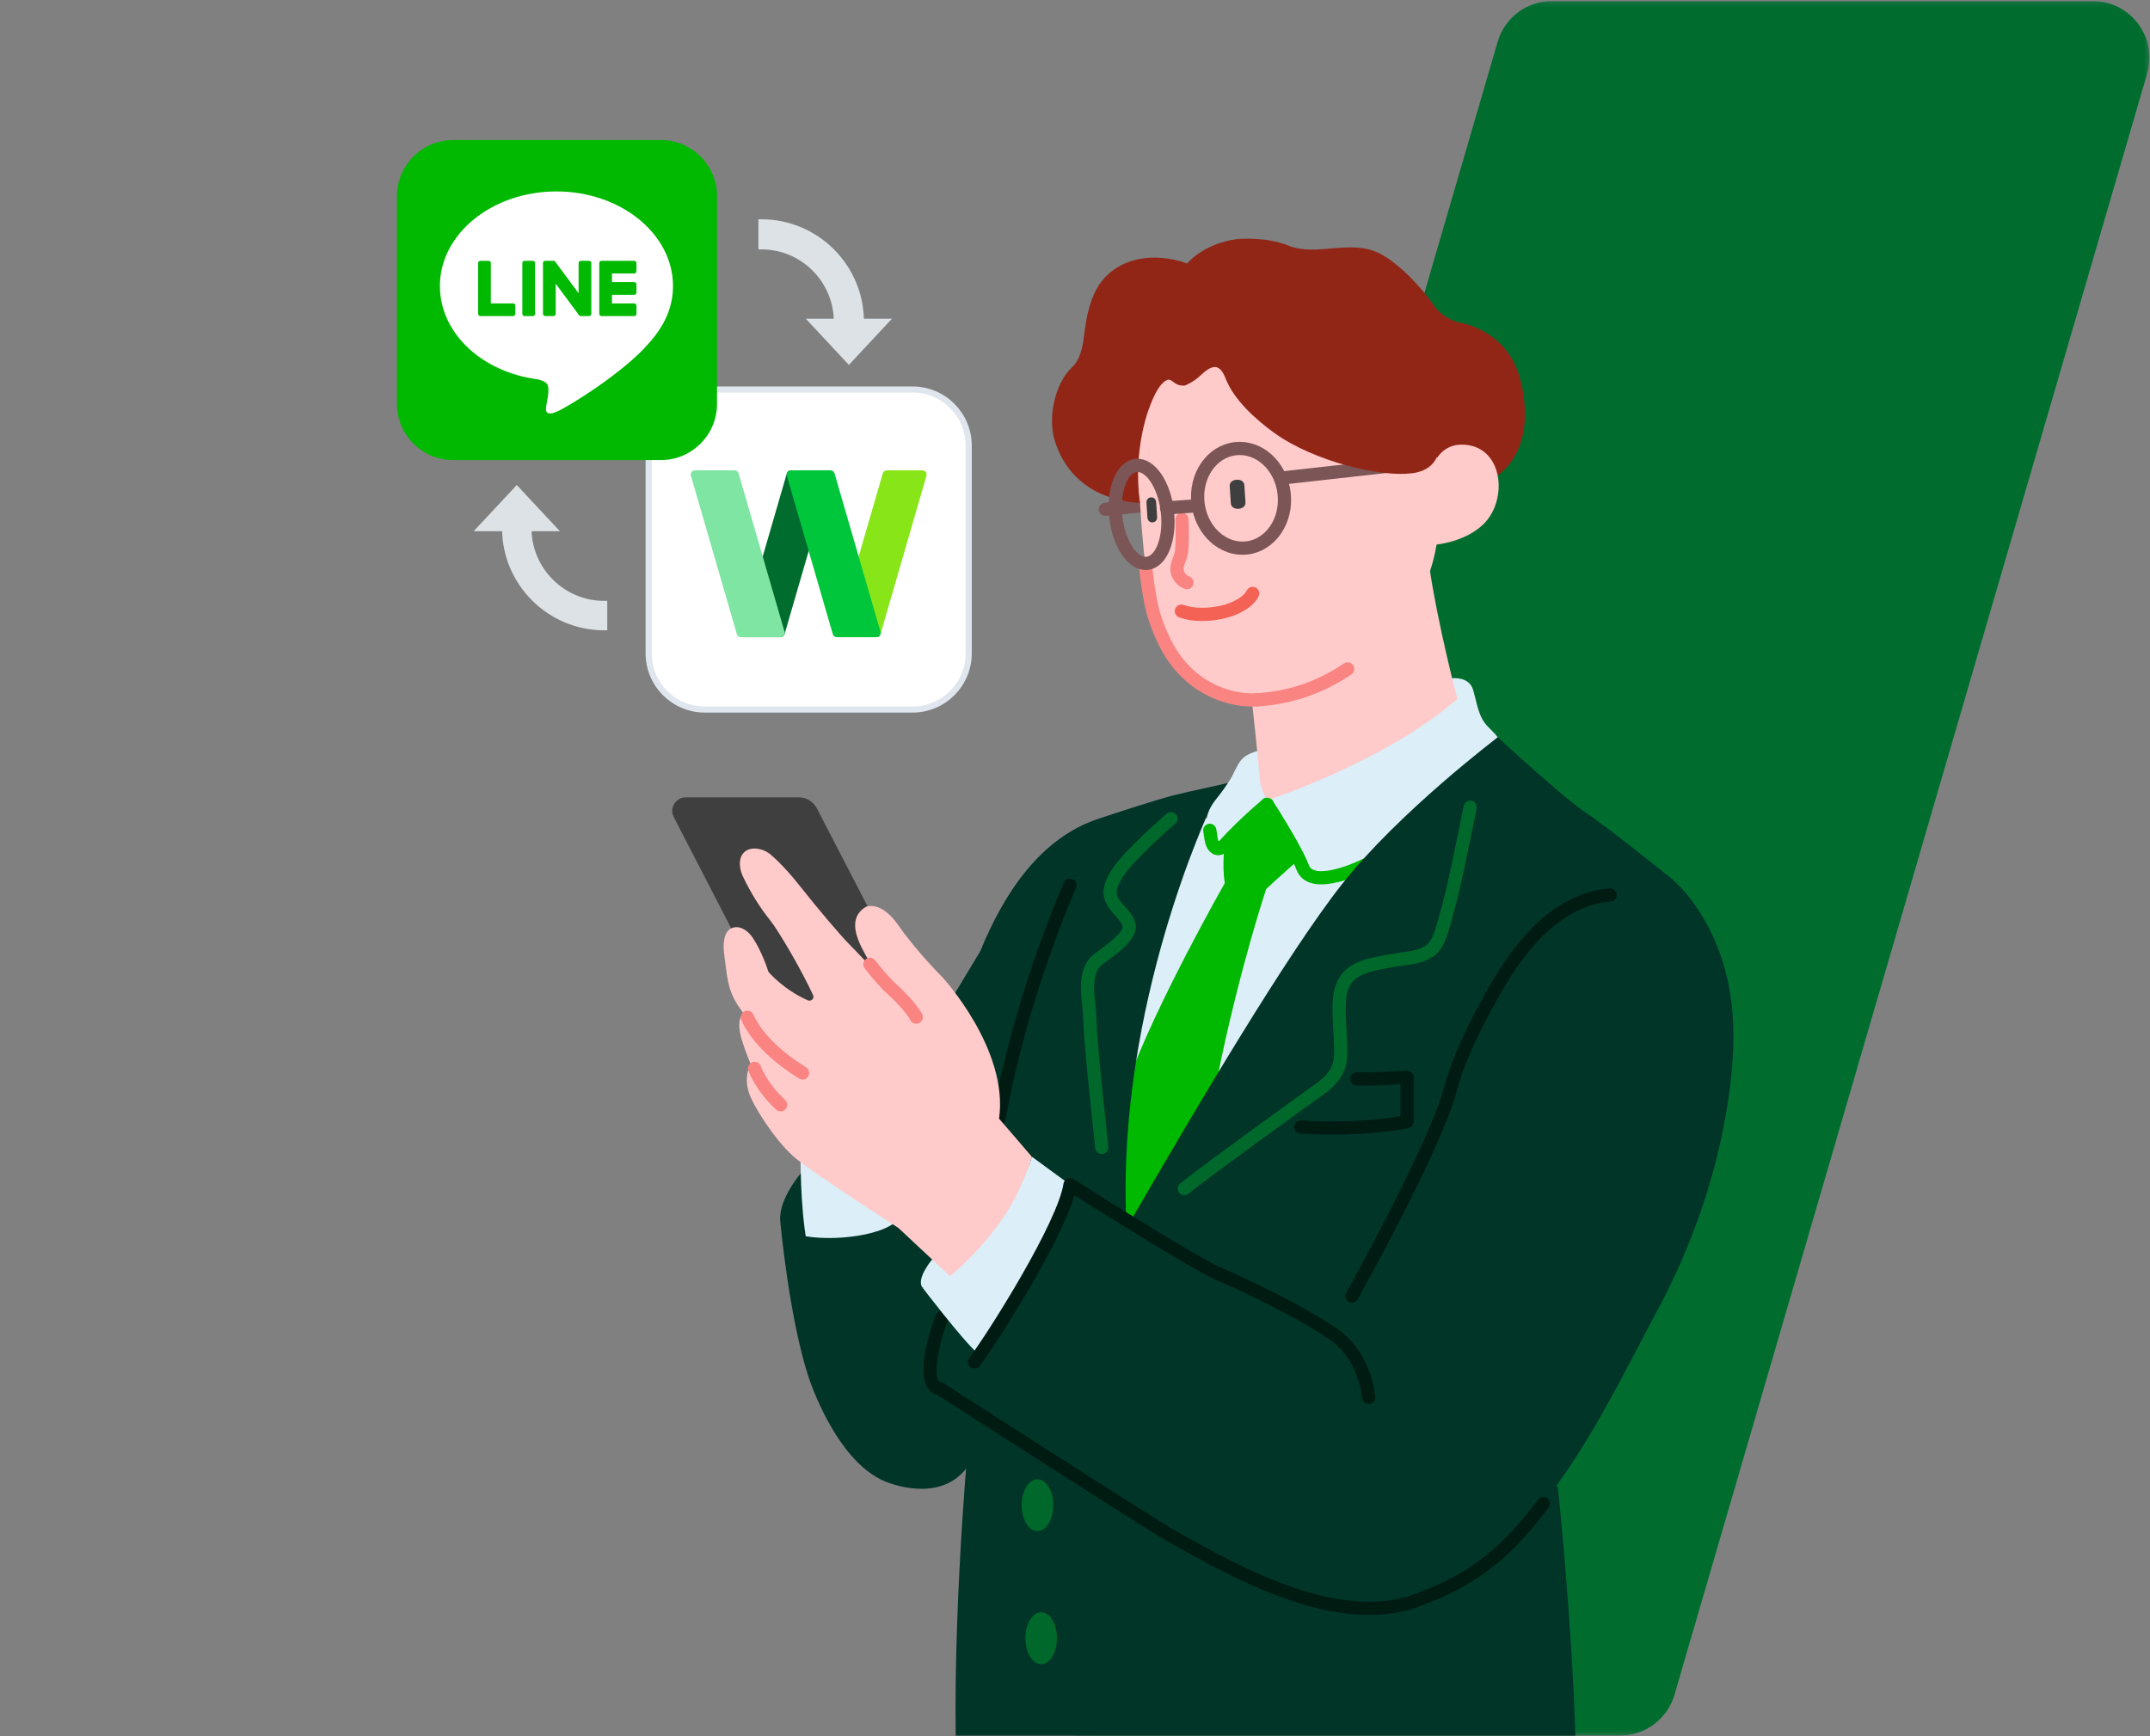 <svg xmlns="http://www.w3.org/2000/svg" xmlns:xlink="http://www.w3.org/1999/xlink" width="520" height="420" viewBox="0 0 520 420">
    <rect x="0" y="0" width="520" height="420" fill="#808080" stroke="none"/>
    <defs>
        <path id="prefix__a" d="M0.206 0.151L272.719 0.151 272.719 419.757 0.206 419.757z"/>
    </defs>
    <g fill="none" fill-rule="evenodd">
        <g transform="translate(96) translate(151.142 .093)">
            <mask id="prefix__b" fill="#fff">
                <use xlink:href="#prefix__a"/>
            </mask>
            <path fill="#006D2F" d="M.757 402.203L115.066 10.056C116.764 4.19 122.142.151 128.25.151h130.728c9.146 0 15.736 8.77 13.19 17.554L157.859 409.846c-1.702 5.872-7.076 9.91-13.184 9.91H13.947c-9.146 0-15.736-8.773-13.19-17.553" mask="url(#prefix__b)"/>
        </g>
        <path fill="#FFF" d="M124.7 94.225H74.478c-7.51 0-13.597 6.087-13.597 13.597v50.224c0 7.51 6.087 13.597 13.597 13.597H124.7c7.51 0 13.597-6.088 13.597-13.597v-50.224c0-7.51-6.088-13.597-13.597-13.597" transform="translate(96)"/>
        <path stroke="#DFE6ED" stroke-width="1.475" d="M124.7 94.225H74.478c-7.51 0-13.597 6.087-13.597 13.597v50.224c0 7.51 6.087 13.597 13.597 13.597H124.7c7.51 0 13.597-6.088 13.597-13.597v-50.224c0-7.51-6.088-13.597-13.597-13.597z" transform="translate(96)"/>
        <path fill="#006D2F" d="M84.154 154.136h8.634c.449 0 .844-.296.969-.728l11.118-38.337c.186-.645-.298-1.289-.97-1.289h-8.633c-.45 0-.844.296-.97.728l-11.117 38.337c-.187.645.297 1.29.97 1.29" transform="translate(96)"/>
        <path fill="#88E518" d="M107.359 154.136h8.634c.448 0 .843-.296.968-.728l11.118-38.337c.187-.645-.297-1.289-.969-1.289h-8.634c-.449 0-.843.296-.969.728l-11.117 38.337c-.187.645.297 1.29.969 1.29" transform="translate(96)"/>
        <path fill="#7EE5A3" d="M92.788 154.136h-9.603c-.448 0-.843-.296-.968-.728l-11.118-38.337c-.187-.645.297-1.289.969-1.289h9.602c.449 0 .844.296.968.728l11.119 38.337c.187.645-.298 1.29-.97 1.29" transform="translate(96)"/>
        <path fill="#00C63B" d="M115.992 154.136h-9.602c-.449 0-.844-.296-.969-.728l-11.117-38.337c-.188-.645.296-1.289.968-1.289h9.603c.449 0 .843.296.968.728l11.118 38.337c.187.645-.297 1.29-.969 1.29" transform="translate(96)"/>
        <path fill="#00B900" d="M63.821 33.88H13.597C6.087 33.88 0 39.966 0 47.475V97.7c0 7.51 6.088 13.598 13.597 13.598h50.224c7.51 0 13.597-6.088 13.597-13.598V47.476c0-7.51-6.087-13.597-13.597-13.597" transform="translate(96)"/>
        <path fill="#FFF" d="M66.77 69.184c0-12.613-12.644-22.874-28.187-22.874-15.541 0-28.187 10.261-28.187 22.874 0 11.307 10.028 20.777 23.573 22.568.919.198 2.168.605 2.484 1.39.284.712.186 1.829.091 2.548 0 0-.33 1.99-.402 2.414-.123.712-.567 2.787 2.441 1.519 3.01-1.268 16.233-9.559 22.147-16.365h-.001c4.085-4.48 6.042-9.026 6.042-14.074" transform="translate(96)"/>
        <path fill="#00B900" d="M32.856 63.089H30.88c-.303 0-.549.246-.549.548V75.92c0 .303.246.548.549.548h1.977c.303 0 .55-.245.55-.548V63.637c0-.302-.247-.548-.55-.548M46.465 63.089h-1.977c-.303 0-.549.246-.549.548v7.297l-5.628-7.601c-.013-.02-.028-.038-.043-.056l-.004-.003c-.01-.012-.022-.024-.033-.034l-.01-.01-.03-.024-.014-.011-.028-.02-.016-.01-.03-.016-.017-.008c-.01-.005-.02-.01-.032-.014l-.017-.006-.033-.01-.02-.006-.03-.007-.024-.003-.029-.003-.028-.002-.02-.001h-1.976c-.303 0-.55.246-.55.548V75.92c0 .303.247.548.55.548h1.977c.303 0 .549-.245.549-.548v-7.294l5.635 7.61c.039.055.087.1.14.136l.005.004c.011.007.023.015.034.02l.016.009.026.013.027.011c.006.002.01.005.016.006l.038.013.008.001c.044.012.091.019.14.019h1.977c.304 0 .55-.245.55-.548V63.637c0-.302-.246-.548-.55-.548M28.09 73.392h-5.372v-9.755c0-.303-.246-.548-.549-.548h-1.977c-.303 0-.549.245-.549.548V75.92c0 .147.059.28.154.379l.007.009.008.007c.099.095.232.153.38.153h7.898c.303 0 .548-.246.548-.549v-1.977c0-.303-.245-.55-.548-.55M57.384 66.164c.303 0 .548-.245.548-.549v-1.977c0-.303-.245-.549-.548-.549h-7.899c-.149 0-.282.06-.381.155l-.007.006-.009.01c-.093.098-.152.23-.152.377V75.92c0 .147.06.28.154.379l.007.009.008.007c.099.095.232.153.38.153h7.899c.303 0 .548-.246.548-.549v-1.977c0-.303-.245-.55-.548-.55h-5.372v-2.076h5.372c.303 0 .548-.245.548-.549V68.79c0-.304-.245-.55-.548-.55h-5.372v-2.076h5.372z" transform="translate(96)"/>
        <path fill="#DCE2E5" d="M26.166 127.77h-5.91l8.733-9.359 8.732 9.36H31.81c0 10.102 8.22 18.322 18.325 18.322v5.646c-13.216 0-23.969-10.753-23.969-23.969" transform="translate(96)"/>
        <path stroke="#DCE2E5" stroke-width="1.475" d="M26.166 127.77h0-5.91l8.733-9.359 8.732 9.36H31.81c0 10.102 8.22 18.322 18.325 18.322v5.646c-13.216 0-23.969-10.753-23.969-23.969z" transform="translate(96)"/>
        <path fill="#DCE2E5" d="M109.31 87.192l-8.731-9.36h5.827c0-10.057-8.183-18.242-18.242-18.242v-5.808c13.261 0 24.05 10.789 24.05 24.05h5.828l-8.732 9.36z" transform="translate(96)"/>
        <path stroke="#DCE2E5" stroke-width="1.475" d="M109.31 87.192l-8.731-9.36h5.827c0-10.057-8.183-18.242-18.242-18.242v-5.808c13.261 0 24.05 10.789 24.05 24.05h5.828l-8.732 9.36z" transform="translate(96)"/>
        <path fill="#DCEEF7" d="M174.522 202.958L238.575 187.738 273.455 215.008 205.597 299.355 167.546 313.941" transform="translate(96)"/>
        <path fill="#00B900" d="M217.726 208.31s-3.916 3.42-7.492 6.757c0 0-6.54 19.6-11.68 45.055-3.58 6.89-20.544 36.062-20.544 36.062l-2.103-3.403c-3.287-12.135.953-31.229.953-31.229 6.698-18.64 23.362-47.916 23.362-47.916-.715-4.529 0-9.297 0-9.297s7.516-9.229 10.37-10.656c0 0 6.42 10.94 7.134 14.626" transform="translate(96)"/>
        <path fill="#003528" d="M176.384 294.926c-2.179-51.697 20.229-99.155 20.229-99.155l3.065.106 2.69-6.794c-3.958.98-10.06 2.2-14.016 3.184-4.653 1.158-14.328 4.347-18.882 5.874-13.809 4.633-22.646 17.88-28.368 31.944l-10.973 18.218 10.464 30.758 35.79 15.865z" transform="translate(96)"/>
        <path fill="#DCEEF7" d="M209.167 181.435c-1.52.266-3.657.997-4.775 2.184-1.188 1.263-1.946 3.535-2.902 5.025-.978 1.524-2.02 3.01-3.157 4.421-1.323 1.644-2.248 3.235-2.385 4.865-.191 2.278.045 4.62 1.413 6.41 0 0 .954 2.145 2.861 0 1.907-2.146 5.483-6.437 10.25-10.49 0 0 6.913 11.44 8.582 15.971 1.94 5.262 10.355 1.141 13.589-.476l33.612-30.99c-1.583-2.035-3.056-2.763-4.052-5.006-.954-2.145-.954-3.099-1.908-6.436-.953-3.338-4.995-2.838-4.995-2.838" transform="translate(96)"/>
        <path stroke="#00B900" stroke-linecap="round" stroke-linejoin="round" stroke-width="3.195" d="M234.55 209.107c-3.234 1.617-13.556 5.977-15.496.714-1.67-4.53-8.581-15.256-8.581-15.256" transform="translate(96)"/>
        <path fill="#003528" d="M92.71 295.403c-.477-5.483 5.317-11.984 5.317-11.984l1.265 22.515s-5.232-.475-6.582-10.531" transform="translate(96)"/>
        <path fill="#DCEEF7" d="M99.161 300.647c-1.669-8.582-1.534-21.356-1.534-21.356l28.539 13.088-17.6 16.41" transform="translate(96)"/>
        <path fill="#003528" d="M121.316 294.926c-4.054 4.633-18.99 5.586-24.791 3.54-4.054-1.431-3.815-3.063-3.815-3.063s2.145 23.6 6.913 37.903c0 0 6.437 20.025 18.356 25.03 0 0 13.736 6.097 20.395-4.05 0 0 8.561-8.636 12.05-16.563l6.024-32.027" transform="translate(96)"/>
        <path fill="#DCEEF7" d="M127.038 311.375c-1.43-2.146 2.383-6.675 2.383-6.675l10.3 4.326-5.47 5.945" transform="translate(96)"/>
        <path stroke="#001C12" stroke-linecap="round" stroke-linejoin="round" stroke-width="3.195" d="M131.805 318.765c-1.042 2.27-5.612 16.502-.476 17.164" transform="translate(96)"/>
        <g>
            <path fill="#3F3F3F" d="M52.137 58.332L16.94 41.21l-1.555-9.002L.322 3.025C-.335 1.755.587.24 2.016.24h27.349c1.336 0 2.561.746 3.175 1.933l13.065 25.243" transform="translate(96) translate(67.83 193.997)"/>
            <path stroke="#3F3F3F" stroke-width="2.703" d="M52.137 58.332L16.94 41.21l-1.555-9.002L.322 3.025C-.335 1.755.587.24 2.016.24h27.349c1.336 0 2.561.746 3.175 1.933l13.065 25.243" transform="translate(96) translate(67.83 193.997)"/>
        </g>
        <path stroke="#7C5656" stroke-linecap="round" stroke-linejoin="round" stroke-width="3.195" d="M180.275 122.348L171.33 123.208" transform="translate(96)"/>
        <path fill="#FFCACA" d="M206.659 168.343s1.668 15.257 2.145 20.978c0 0 .477 2.384 1.669 4.29 0 0 28.606-9.296 46.008-24.553 0 0-4.767-17.879-6.887-32.69" transform="translate(96)"/>
        <path fill="#FFCACA" d="M251.451 131.731c-1.566 9.711-6.166 15.558-6.166 15.558-3.188 4.739-7.953 8.97-12.446 12.446-7.394 5.722-15.582 9.067-24.989 9.561-5.959.314-12.171-2.181-16.512-6.236-4.053-3.787-6.339-8.52-8.07-13.69-2.417-7.223-3.547-27.75-3.547-27.75s-4.723-20.924 5.107-34.242c0 0 14.11-17.123 40.588-11.098 0 0 21.72 7.927 26.794 31.868 0 0 1.269 14.163-.759 23.583" transform="translate(96)"/>
        <path stroke="#F98482" stroke-linecap="round" stroke-linejoin="round" stroke-width="3.195" d="M189.87 125.662s.273 6.678-.257 8.572c-.296 1.054-1.19 2.753-.927 3.932.317 1.427 1.321 2.378 2.405 2.78" transform="translate(96)"/>
        <path fill="#3F3F3F" d="M203.108 116.298c.84-.056 1.55.316 1.601 1.088l.275 4.154c.05.772-.604 1.234-1.444 1.29-.841.055-1.55-.317-1.602-1.089l-.274-4.154c-.051-.772.603-1.234 1.444-1.29" transform="translate(96)"/>
        <path stroke="#3F3F3F" stroke-width=".5" d="M203.108 116.298c.84-.056 1.55.316 1.601 1.088l.275 4.154c.05.772-.604 1.234-1.444 1.29-.841.055-1.55-.317-1.602-1.089l-.274-4.154c-.051-.772.603-1.234 1.444-1.29z" transform="translate(96)"/>
        <path fill="#3F3F3F" d="M182.388 120.568c.51-.034.948.293.992.95l.233 3.532c.044.657-.347 1.039-.857 1.073-.51.033-.948-.294-.992-.95l-.234-3.533c-.043-.657.348-1.039.858-1.072" transform="translate(96)"/>
        <path stroke="#3F3F3F" stroke-width=".5" d="M182.388 120.568c.51-.034.948.293.992.95l.233 3.532c.044.657-.347 1.039-.857 1.073-.51.033-.948-.294-.992-.95l-.234-3.533c-.043-.657.348-1.039.858-1.072z" transform="translate(96)"/>
        <path stroke="#7C5656" stroke-linecap="round" stroke-linejoin="round" stroke-width="3.195" d="M214.58 119.345c.764 6.63-3.28 12.542-9.032 13.205-5.753.662-11.036-4.175-11.8-10.805-.763-6.63 3.282-12.542 9.034-13.204 5.752-.663 11.035 4.175 11.799 10.804zM193.669 122.342L186.147 122.873" transform="translate(96)"/>
        <path stroke="#F46256" stroke-linecap="round" stroke-linejoin="round" stroke-width="3.195" d="M189.733 147.842c2.863 1.052 6.523.943 9.596.301 3.048-.636 6.48-2.261 7.643-4.587" transform="translate(96)"/>
        <path stroke="#001C12" stroke-linecap="round" stroke-linejoin="round" stroke-width="3.195" d="M162.796 214.113s-11.92 26.7-17.165 56.498" transform="translate(96)"/>
        <path fill="#003528" d="M138.718 342.842s-4.052 40.773-3.575 77.008h149.886c-.951-29.495-4.274-60.331-4.274-60.331" transform="translate(96)"/>
        <path fill="#003528" d="M199.507 308.514c-6.436-2.622-36.711-21.931-36.711-21.931-1.43 9.773-18.595 36.95-23.124 42.91-4.53 5.959-8.343 6.436-8.343 6.436s50.299 32.42 55.783 35.52c16.55 9.355 41.815 23.504 61.264 15.017 27.508-10.408 42.707-43.618 55.783-68.178 20.262-36.95 19.07-68.179 19.07-68.179 0-25.507-14.78-37.426-14.78-37.426s-15.018-12.158-20.74-15.972c-5.72-3.814-21.454-18.356-21.454-18.356s-23.901 18.07-37.665 35.52c-13.35 16.925-35.996 55.305-51.015 81.29" transform="translate(96)"/>
        <path fill="#FFCACA" d="M115.701 235.064c-1.72-3.431-8.559-11.97-2.251-15.706 0 0 3.575-1.67 7.866 4.529 4.291 6.198 10.727 12.634 10.727 12.634s15.972 17.403 13.588 34.09c0 0 5.757 6.639 7.885 9.16 0 0-4.162 20.149-17.42 31.127l-14.78-13.826s-21.762-14.005-25.507-17.403c-4.603-4.176-9.77-12.316-10.728-15.495-1.247-4.139.477-6.675.477-6.675" transform="translate(96)"/>
        <path fill="#FFCACA" d="M91.756 266.32c-2.384-1.43-4.29-5.245-4.29-5.245s-2.126-3.26-4.053-9.535c-1.471-4.791.184-6.25.184-6.25s1.03-2.695 3.566-3.805l11.416 12.842" transform="translate(96)"/>
        <path fill="#FFCACA" d="M127.753 247.01c-1.67-3.099-7.39-7.151-7.39-7.151-2.146-1.907-7.39-7.867-10.966-11.443-2.198-2.197-7.851-8.898-11.92-14.064-4.309-5.474-7.382-7.867-7.382-7.867-1.621-1.216-4.992-2.077-6.543.202-1.014 1.492-.62 3.736.106 5.28 1.908 4.053 4.298 7.797 6.668 10.728 1.863 2.304 7.505 11.85 10.325 18.035.38.835-.482 1.607-1.322 1.237-5.915-2.615-9.48-6.876-9.48-6.876s-1.424-4.697-3.808-8.272c-.941-1.413-2.857-3.033-4.867-2.382-2.268.733-2.301 4.3-2.052 6.125.715 5.244.715 8.582 3.337 12.634 2.622 4.053 7.39 9.297 7.39 9.297s4.132 3.737 6.827 6.432" transform="translate(96)"/>
        <path stroke="#001C12" stroke-linecap="round" stroke-linejoin="round" stroke-width="3.195" d="M218.598 272.64c15.696.951 25.726-1.314 25.726-1.314v-10.728s-10.031.625-12.172.387" transform="translate(96)"/>
        <path fill="#00682A" d="M158.49 364.12c0 3.326-1.598 6.022-3.569 6.022-1.97 0-3.568-2.696-3.568-6.022s1.598-6.022 3.568-6.022c1.971 0 3.569 2.696 3.569 6.022" transform="translate(96)"/>
        <path stroke="#00682A" stroke-width=".5" d="M158.49 364.12c0 3.326-1.598 6.022-3.569 6.022-1.97 0-3.568-2.696-3.568-6.022s1.598-6.022 3.568-6.022c1.971 0 3.569 2.696 3.569 6.022z" transform="translate(96)"/>
        <path fill="#00682A" d="M159.382 396.297c0 3.326-1.598 6.022-3.569 6.022-1.97 0-3.568-2.696-3.568-6.022 0-3.325 1.598-6.021 3.568-6.021 1.971 0 3.569 2.696 3.569 6.021" transform="translate(96)"/>
        <path stroke="#00682A" stroke-width=".5" d="M159.382 396.297c0 3.326-1.598 6.022-3.569 6.022-1.97 0-3.568-2.696-3.568-6.022 0-3.325 1.598-6.021 3.568-6.021 1.971 0 3.569 2.696 3.569 6.021z" transform="translate(96)"/>
        <path stroke="#00682A" stroke-linecap="round" stroke-linejoin="round" stroke-width="3.195" d="M259.58 195.28c-1.944 9.153-3.546 18.28-6.118 27.277-.571 1.997-1.236 4.621-2.504 6.343-1.286 1.745-4.084 2.598-6.158 2.854-3.054.377-6.197.947-8.65 1.493-3.028.675-5.502 1.949-6.647 3.746-1.448 2.276-1.525 3.989-1.628 6.68-.08 2.059.192 4.835.276 6.893.083 2.007.281 4.202-.059 6.19-.57 3.33-3.244 5.667-5.938 7.418 0 0-26.461 19.071-31.706 23.362M187.207 198.042s-10.143 8.728-12.968 13.21c-1 1.585-2.125 3.663-1.625 5.606.903 3.511 6.19 5.602 3.94 9.061-1.548 2.382-4.62 4.37-6.845 6.073-4.12 3.15-2.293 9.688-2.146 14.065.3 8.905 2.897 30.557 2.897 31.51" transform="translate(96)"/>
        <path stroke="#7C5656" stroke-linecap="round" stroke-linejoin="round" stroke-width="3.195" d="M248.231 111.827L213.859 115.658" transform="translate(96)"/>
        <path fill="#912617" d="M251.475 110.653c-1.643 3.678-6.163 3.845-6.163 3.845-7.213.943-23.391-2.774-33.085-9.757-4.43-3.192-9.596-7.825-11.66-12.85-.412-1.001-1.038-2.625-2.206-3.02-1.387-.467-3.052 1.05-3.964 1.911-1.96 1.852-3.88 2.493-3.88 2.493s-1.443.197-2.607-.79c0 0-1.165-.987-1.655-.524 0 0-2.005.337-4.24 6.585 0 0-4.09 9.872-2.318 23.039l.024.034c-4.053 0-8.17-1.661-8.17-1.661-2.683-.947-5.232-2.592-7.274-4.594-2.534-2.486-4.354-5.818-5.305-9.223-1.466-5.258.137-13.345 4.238-17.22 2.155-2.037 2.668-5.15 3.014-7.956.422-3.418.953-6.579 2.367-9.771 3.936-8.885 14.159-10.519 22.534-7.46 0 0 3.723-4.678 11.866-5.878 0 0 6.937-.756 12.595 1.55 6.76 2.757 14.9-1.605 21.89 1.815 5.174 2.531 10.949 9.135 13.237 12.538 2.288 3.404 6.08 4.227 6.08 4.227s11.961 1.587 14.945 14.073c0 0 4.768 15.495-5.721 23.124" transform="translate(96)"/>
        <path fill="#FFCACA" d="M251.57 110.748s1.756-3.05 5.575-3.18c10.377-.354 11.886 13.281 5.555 19.32-3.33 3.177-8.27 4.619-12.417 4.982" transform="translate(96)"/>
        <path stroke="#001C12" stroke-linecap="round" stroke-linejoin="round" stroke-width="3.195" d="M230.974 313.52s20.024-35.758 23.839-50.062c2.127-7.977 6.048-15.514 10.03-22.701 5.455-9.85 14.523-23.068 28.588-24.26M131.329 335.928s50.299 32.421 55.783 35.52c16.55 9.356 41.815 23.505 61.264 15.018 12.53-4.74 20.5-11.511 28.885-22.741" transform="translate(96)"/>
        <path stroke="#F98482" stroke-linecap="round" stroke-linejoin="round" stroke-width="3.195" d="M229.943 161.826c-6.626 4.445-13.897 7.04-22.093 7.47M84.757 246.091c2.468 5.567 8.253 10.298 13.346 13.467M92.79 267.248c-4.914-4.597-6.278-8.795-6.278-8.795" transform="translate(96)"/>
        <path fill="#DCEEF7" d="M140.626 327.585c-3.996-3.576-13.588-16.21-13.588-16.21s1.907 1.668 8.104-3.814c0 0 10.763-9.237 15.519-20.177 0 0 2.617-5.706 2.855-7.613l9.28 6.812s-8.885 26.407-22.17 41.002" transform="translate(96)"/>
        <path stroke="#001C12" stroke-linecap="round" stroke-linejoin="round" stroke-width="3.195" d="M162.796 286.583s30.274 19.309 36.711 21.931c6.436 2.622 20.74 9.774 26.7 14.065 0 0 7.453 4.046 8.82 15.495M139.672 329.492c4.53-5.96 21.693-33.136 23.124-42.91" transform="translate(96)"/>
        <path stroke="#F98482" stroke-linecap="round" stroke-linejoin="round" stroke-width="3.195" d="M125.607 246.057c-1.5-2.754-5.244-6.198-5.244-6.198-2.146-1.907-3.868-3.93-5.965-6.574" transform="translate(96)"/>
        <path stroke="#00B900" stroke-linecap="round" stroke-linejoin="round" stroke-width="3.195" d="M210.473 194.565c-4.768 4.053-8.344 7.629-10.25 9.774-1.908 2.146-2.862 0-2.862 0M197.361 204.34c-.537-.959-.448-1.893-.765-3.478" transform="translate(96)"/>
        <path stroke="#F98482" stroke-linecap="round" stroke-linejoin="round" stroke-width="3.195" d="M207.85 169.296c-5.96.314-12.171-2.181-16.512-6.236-4.053-3.787-6.339-8.52-8.07-13.69-.976-2.916-1.742-8.002-2.309-13.03" transform="translate(96)"/>
        <path stroke="#7C5656" stroke-linecap="round" stroke-linejoin="round" stroke-width="3.195" d="M186.34 123.724c.753 6.54-1.425 12.163-4.865 12.559-3.44.396-6.84-4.584-7.594-11.124-.753-6.54 1.426-12.162 4.866-12.558 3.44-.396 6.84 4.584 7.593 11.123z" transform="translate(96)"/>
    </g>
</svg>
